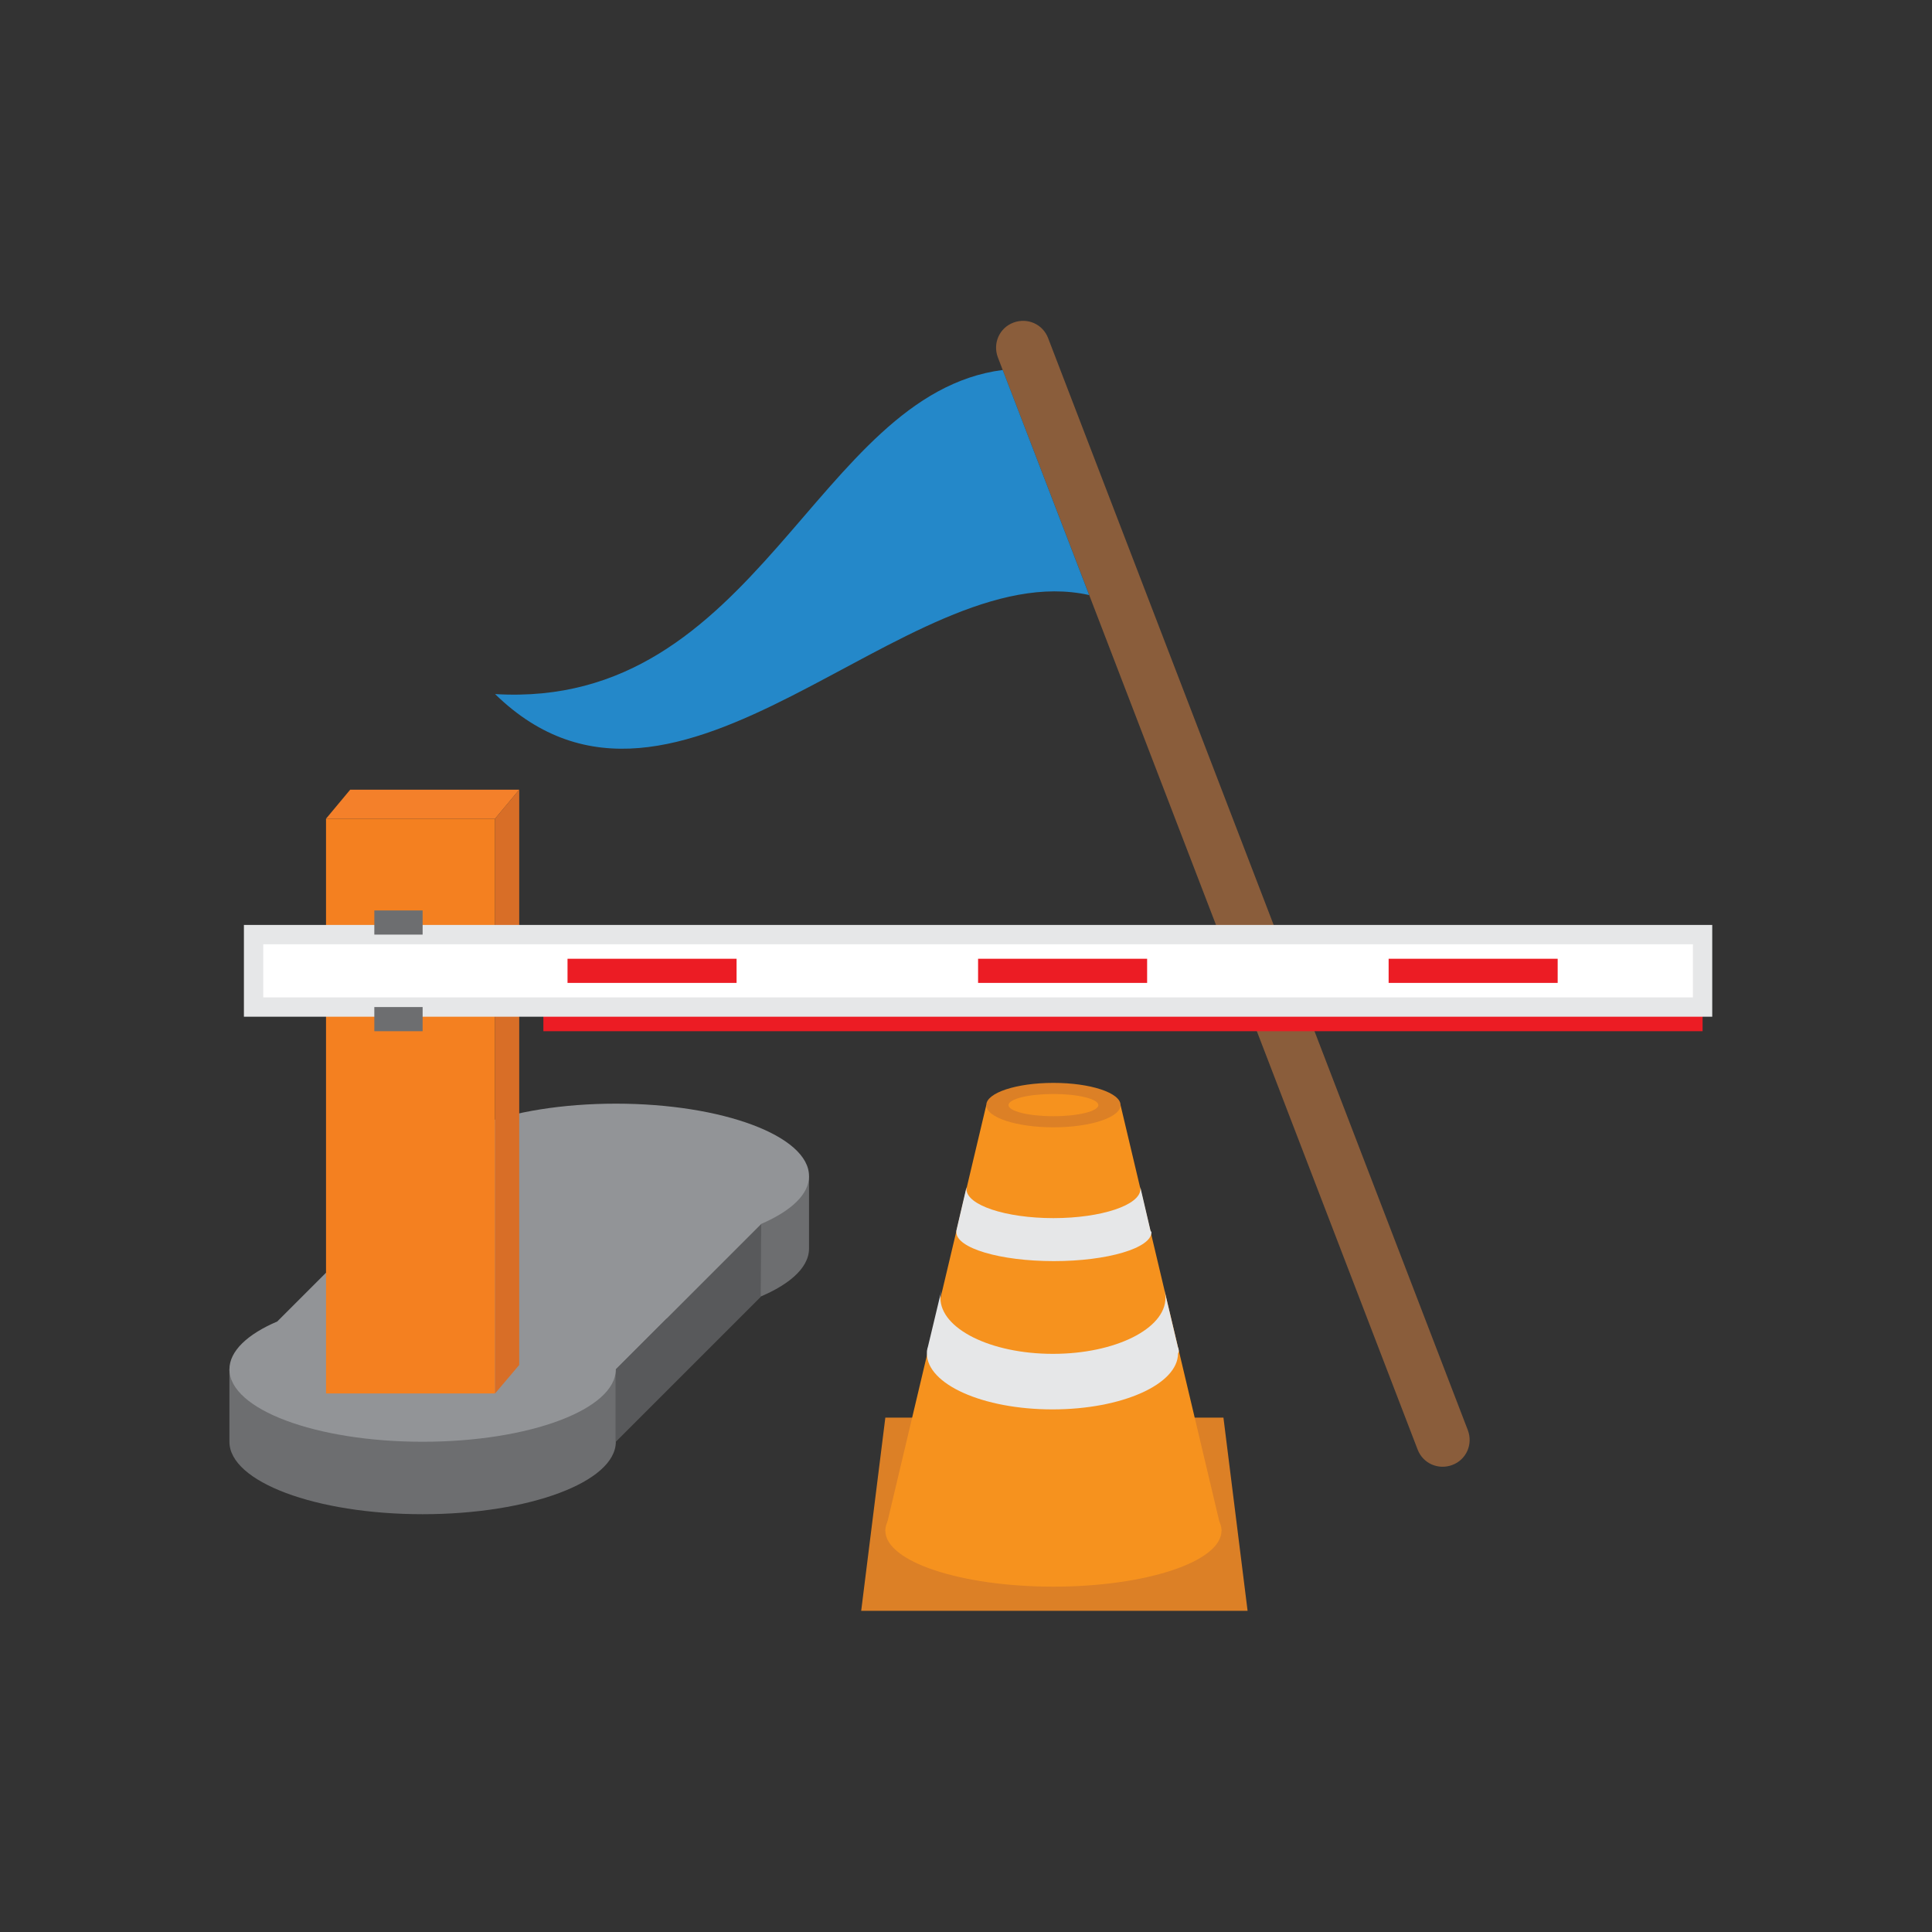 <?xml version="1.0" encoding="utf-8"?>
<!-- Generator: Adobe Illustrator 19.2.0, SVG Export Plug-In . SVG Version: 6.00 Build 0)  -->
<svg version="1.1" id="Layer_1" xmlns="http://www.w3.org/2000/svg" xmlns:xlink="http://www.w3.org/1999/xlink" x="0px" y="0px"
	 viewBox="0 0 400 400" style="enable-background:new 0 0 400 400;" xml:space="preserve">
<rect x="0" y="0" width="400" height="400" fill="#333333" stroke="none"/>
<g>
	<g>
		<path style="fill:#8A5D3B;" d="M300.7,303.3L300.7,303.3c2.9-1.1,4.3-4.3,3.2-7.2L217,70c-1.1-2.9-4.3-4.3-7.2-3.2h0
			c-2.9,1.1-4.3,4.3-3.2,7.2l86.9,226.1C294.6,303,297.8,304.4,300.7,303.3z"/>
		<path style="fill:#2488C9;" d="M207.6,76.6l17.9,46.6c-38.1-8.5-85.2,57.4-123,20.5C157,147,168.8,81.6,207.6,76.6z"/>
	</g>
	<g>
		<path style="fill:#6D6E70;" d="M47.5,283.5v15c0,8.3,17.9,15,40,15s40-6.7,40-15v-15H47.5z"/>
		<path style="fill:#6D6E70;" d="M87.5,243.5v15c0,8.3,17.9,15,40,15s40-6.7,40-15v-15H87.5z"/>
		<polygon style="fill:#58595B;" points="127.5,298.5 157.5,268.5 157.6,253.4 127.5,283.5 		"/>
		<path style="fill:#929497;" d="M167.5,243.5c0-8.3-17.9-15-40-15c-22.1,0-40,6.7-40,15l-30.1,30.1c-6.1,2.6-9.9,6.1-9.9,9.9
			c0,8.3,17.9,15,40,15c22.1,0,40-6.7,40-15l30.1-30.1C163.8,250.7,167.5,247.3,167.5,243.5z"/>
	</g>
	<g>
		<rect x="67.5" y="169.5" style="fill:#F48020;" width="35" height="119"/>
		<polygon style="fill:#D86E27;" points="107.5,282.6 102.5,288.5 102.5,169.5 107.5,163.5 		"/>
		<polygon style="fill:#F4802A;" points="72.5,163.5 107.5,163.5 102.5,169.5 67.5,169.5 		"/>
	</g>
	<g>
		<rect x="112.5" y="208.5" style="fill:#EC1C24;" width="240" height="5"/>
		<rect x="52.5" y="193.5" style="fill:#FFFFFF;stroke:#E6E7E8;stroke-width:4;stroke-miterlimit:10;" width="300" height="15"/>
		<rect x="117.5" y="198.5" style="fill:#EC1C24;" width="35" height="5"/>
		<rect x="202.5" y="198.5" style="fill:#EC1C24;" width="35" height="5"/>
		<rect x="287.5" y="198.5" style="fill:#EC1C24;" width="35" height="5"/>
		<rect x="77.5" y="188.5" style="fill:#6D6E70;" width="10" height="5"/>
		<rect x="77.5" y="208.5" style="fill:#6D6E70;" width="10" height="5"/>
	</g>
	<polygon style="fill:#DC8026;" points="178.3,333.5 258.3,333.5 253.3,293.5 183.3,293.5 	"/>
	<ellipse style="fill:#F6921E;" cx="218.1" cy="316.9" rx="34.8" ry="11.6"/>
	<polygon style="fill:#F6921E;" points="204.2,228.8 183.3,316.9 252.9,316.9 232,228.8 	"/>
	<ellipse style="fill:#DC8026;" cx="218.1" cy="228.8" rx="13.9" ry="4.6"/>
	<ellipse style="fill:#F6921E;" cx="218.1" cy="228.8" rx="9.3" ry="2.3"/>
	<path style="fill:#E6E7E8;" d="M244,279.3L244,279.3L244,279.3c0-0.1,0-0.2-0.1-0.3l-2.8-11.8h0c0.1,0.5,0.2,1,0.2,1.5
		c0,6.4-10.4,11.6-23.3,11.6s-23.3-5.2-23.3-11.6c0-0.5,0.1-1,0.2-1.5h0l-2.8,11.7c0,0.1-0.1,0.2-0.1,0.3l0,0.1l0,0
		c-0.1,0.3-0.1,0.6-0.1,0.9c0,6.4,11.6,11.6,26,11.6s26-5.2,26-11.6C244.1,279.9,244.1,279.6,244,279.3z"/>
	<path style="fill:#E6E7E8;" d="M238.2,254.8L238.2,254.8l-2.1-9h0c0,0.1,0,0.3,0,0.4c0,3.3-8.1,6-18,6s-18-2.7-18-6
		c0-0.1,0-0.3,0-0.4h0l-2.1,9h0c0,0.1,0,0.2,0,0.3c0,3.3,9,6,20.2,6c11.1,0,20.2-2.7,20.2-6C238.3,255,238.3,254.9,238.2,254.8z"/>
</g>
</svg>
